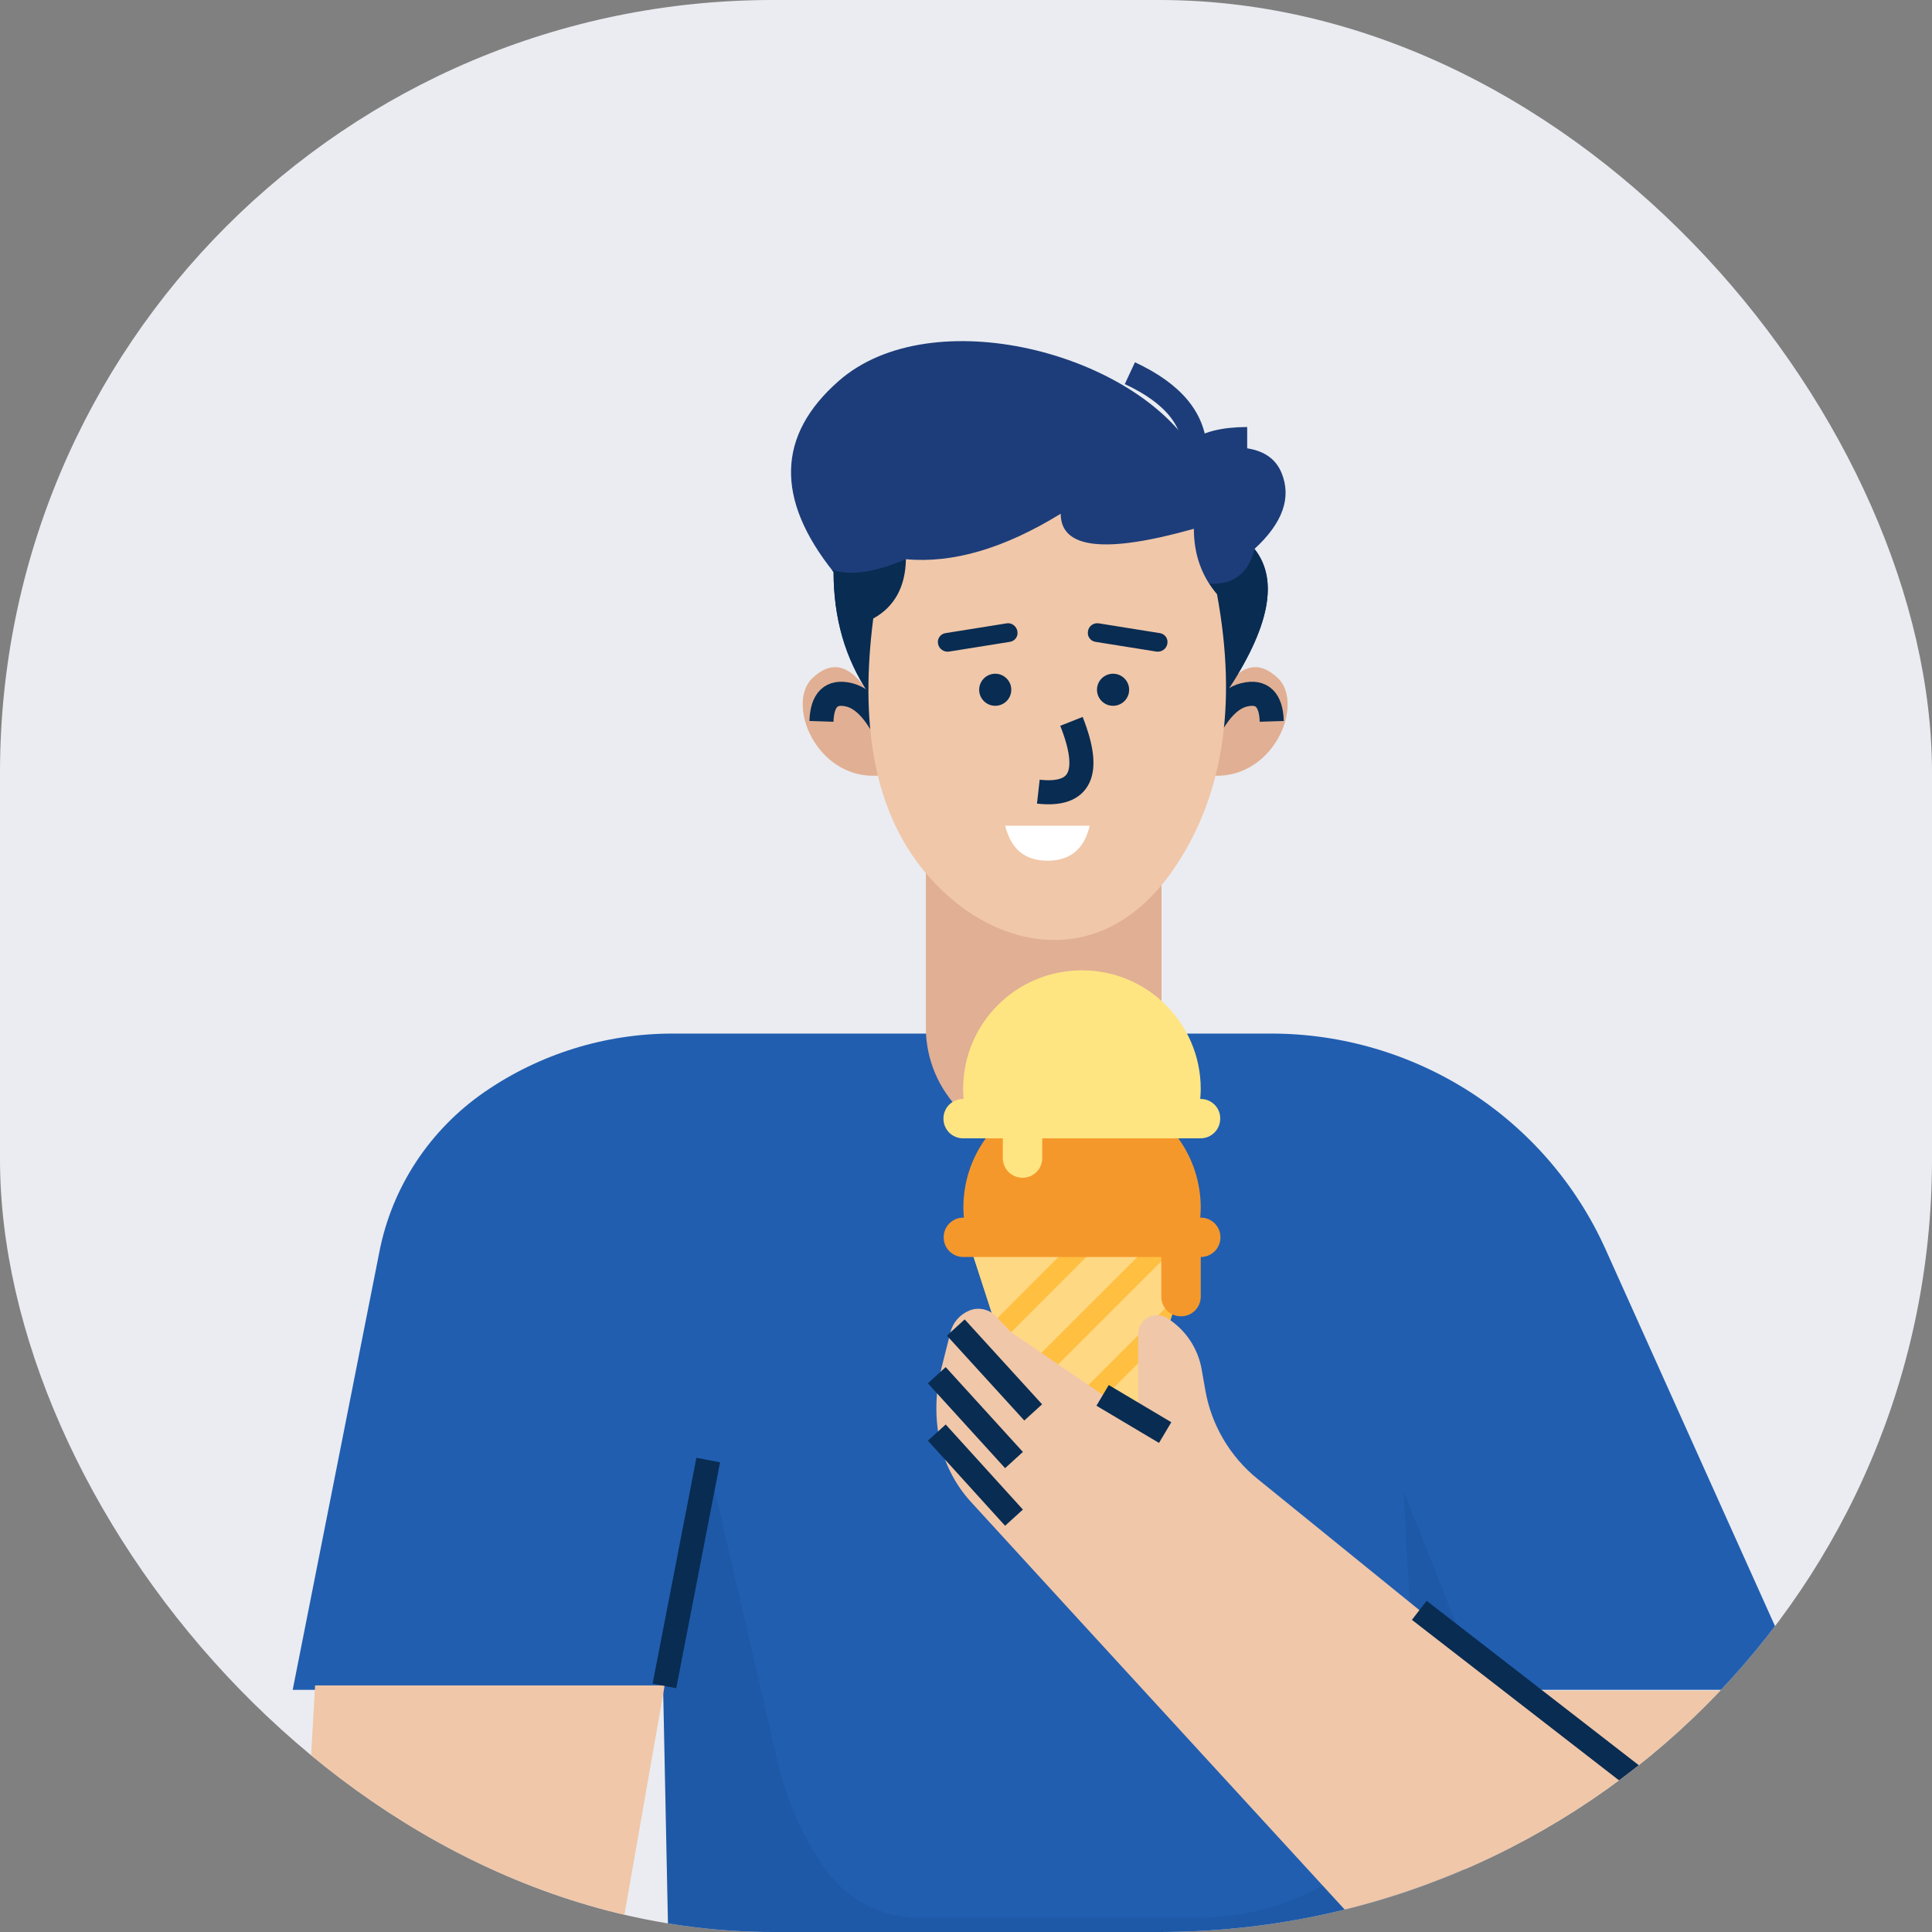 <svg width="50" height="50" viewBox="0 0 50 50" fill="none" xmlns="http://www.w3.org/2000/svg">
<rect x="0" y="0" width="50" height="50" fill="#808080" stroke="none"/>
<g clip-path="url(#clip0_712_12009)">
<rect width="50" height="50" rx="20" fill="#EAECF1"/>
<g clip-path="url(#clip1_712_12009)">
<path fill-rule="evenodd" clip-rule="evenodd" d="M37.714 43.733H46.679L41.551 32.33C40.801 30.663 39.585 29.253 38.054 28.265C36.517 27.277 34.728 26.749 32.901 26.749H23.677H17.403C15.664 26.749 13.963 27.277 12.533 28.265C11.122 29.241 10.145 30.719 9.818 32.4L7.575 43.733H17.163L17.428 56.645C21.025 57.394 24.352 57.772 27.395 57.772C30.437 57.772 34.06 57.394 38.262 56.645L37.714 43.733Z" fill="#215EB0"/>
<path opacity="0.1" fill-rule="evenodd" clip-rule="evenodd" d="M18.329 37.824L20.125 45.595C20.351 46.59 20.773 47.527 21.353 48.364C21.907 49.157 22.808 49.629 23.779 49.629H31.03C33.38 49.629 35.553 48.377 36.731 46.344L36.328 38.598L38.363 43.726H37.714L38.256 56.639C34.545 57.388 30.431 57.765 27.388 57.765C24.446 57.765 21.07 57.413 17.756 56.708L17.422 56.639L17.163 43.796L17.195 43.632L18.329 37.824Z" fill="#092C52"/>
<path fill-rule="evenodd" clip-rule="evenodd" d="M8.154 43.632L7.852 48.949C7.783 50.195 7.871 51.447 8.129 52.668C8.388 53.889 8.791 55.078 9.345 56.198L15.91 69.577L19.753 66.915L21.151 67.676C21.662 67.953 22.273 67.966 22.789 67.701C23.085 67.55 23.205 67.185 23.054 66.89C23.016 66.814 22.959 66.751 22.896 66.695L20.509 64.769L15.714 52.096L17.201 43.619H8.154V43.632Z" fill="#F0C7A9"/>
<path fill-rule="evenodd" clip-rule="evenodd" d="M22.474 17.933C22.015 17.203 21.536 17.071 21.032 17.543C20.276 18.247 21.24 20.475 23.098 20.015C24.339 19.707 24.131 19.009 22.474 17.933Z" fill="#E1AF93"/>
<path fill-rule="evenodd" clip-rule="evenodd" d="M31.622 17.933C32.082 17.203 32.561 17.071 33.065 17.543C33.821 18.247 32.857 20.475 30.998 20.015C29.757 19.707 29.965 19.009 31.622 17.933Z" fill="#E1AF93"/>
<path fill-rule="evenodd" clip-rule="evenodd" d="M22.474 17.933C21.876 17.045 21.573 16.001 21.573 14.805C20.061 12.911 20.106 11.262 21.706 9.859C24.106 7.751 29.392 9.129 30.923 11.716C32.151 11.426 32.901 11.596 33.166 12.238C33.43 12.88 33.197 13.534 32.466 14.207C33.103 15.007 32.857 16.246 31.729 17.933H22.474Z" fill="#1D3D7A"/>
<path fill-rule="evenodd" clip-rule="evenodd" d="M32.466 14.207C33.102 15.007 32.857 16.246 31.729 17.933H30.538L31.168 15.095C31.868 15.176 32.302 14.881 32.466 14.207Z" fill="#092C52"/>
<path fill-rule="evenodd" clip-rule="evenodd" d="M23.445 14.472L24.383 15.416L23.526 17.933H22.474C21.876 17.045 21.573 16.001 21.573 14.805L21.529 14.749C22.008 14.906 22.645 14.812 23.445 14.472Z" fill="#092C52"/>
<path d="M21.259 18.669C21.278 18.103 21.517 17.87 21.977 17.983C22.437 18.096 22.846 18.637 23.205 19.607" stroke="#092C52" stroke-width="0.623"/>
<path d="M32.913 18.669C32.895 18.103 32.655 17.87 32.195 17.983C31.735 18.096 31.326 18.637 30.967 19.607" stroke="#092C52" stroke-width="0.623"/>
<path fill-rule="evenodd" clip-rule="evenodd" d="M23.955 21.299H30.06V26.591C30.06 28.271 28.693 29.637 27.011 29.637C25.328 29.637 23.961 28.271 23.961 26.591V21.299H23.955Z" fill="#E1AF93"/>
<path fill-rule="evenodd" clip-rule="evenodd" d="M23.709 22.274C25.334 24.515 28.371 25.358 30.337 22.545C31.647 20.67 32.031 18.279 31.496 15.378C31.099 14.912 30.897 14.346 30.897 13.685C28.598 14.333 27.451 14.201 27.451 13.295C25.99 14.195 24.654 14.585 23.445 14.472C23.432 15.189 23.148 15.705 22.6 16.007C22.254 18.694 22.625 20.783 23.709 22.274Z" fill="#F0C7A9"/>
<path d="M29.241 9.658C30.362 10.18 30.923 10.86 30.923 11.709C31.219 11.476 31.672 11.363 32.277 11.363" stroke="#1D3D7A" stroke-width="0.623"/>
<path d="M27.729 18.669C28.258 20.003 27.974 20.613 26.872 20.488" stroke="#092C52" stroke-width="0.623"/>
<path fill-rule="evenodd" clip-rule="evenodd" d="M26.015 21.369H28.201C28.062 21.973 27.697 22.275 27.111 22.275C26.525 22.275 26.16 21.973 26.015 21.369Z" fill="white"/>
<path d="M25.757 18.266C25.986 18.266 26.172 18.08 26.172 17.851C26.172 17.622 25.986 17.436 25.757 17.436C25.527 17.436 25.341 17.622 25.341 17.851C25.341 18.08 25.527 18.266 25.757 18.266Z" fill="#092C52"/>
<path fill-rule="evenodd" clip-rule="evenodd" d="M26.047 16.133L24.472 16.385C24.339 16.404 24.251 16.529 24.276 16.655C24.276 16.655 24.276 16.655 24.276 16.662C24.302 16.794 24.427 16.882 24.56 16.863L26.135 16.611C26.267 16.592 26.355 16.466 26.33 16.341C26.33 16.341 26.33 16.341 26.33 16.334C26.305 16.202 26.179 16.108 26.047 16.133Z" fill="#092C52"/>
<path fill-rule="evenodd" clip-rule="evenodd" d="M28.441 16.133L30.015 16.385C30.148 16.404 30.236 16.529 30.211 16.655C30.211 16.655 30.211 16.655 30.211 16.662C30.186 16.794 30.06 16.882 29.927 16.863L28.352 16.611C28.22 16.592 28.132 16.466 28.157 16.341C28.157 16.341 28.157 16.341 28.157 16.334C28.176 16.202 28.302 16.108 28.441 16.133Z" fill="#092C52"/>
<path d="M28.806 18.266C29.036 18.266 29.222 18.08 29.222 17.851C29.222 17.622 29.036 17.436 28.806 17.436C28.576 17.436 28.39 17.622 28.39 17.851C28.39 18.08 28.576 18.266 28.806 18.266Z" fill="#092C52"/>
<path d="M27.49 39.605L25.039 32.047H30.98L28.51 39.605C28.403 39.888 28.088 40.026 27.811 39.926C27.666 39.869 27.546 39.749 27.49 39.605Z" fill="#FFD884"/>
<path d="M30.986 32.047H29.997L30.319 32.374L26.413 36.276L26.74 37.276L30.508 33.507L30.986 32.047Z" fill="#FFD884"/>
<path d="M25.044 32.047L25.737 34.187L27.873 32.047H25.044Z" fill="#FFD884"/>
<path d="M27.95 32.047L28.271 32.374L25.915 34.734L26.236 35.728L29.921 32.047H27.95Z" fill="#FFD884"/>
<path d="M27.49 39.605C27.597 39.888 27.912 40.033 28.189 39.926C28.334 39.869 28.453 39.756 28.51 39.605L29.159 37.629L27.414 39.372L27.49 39.605Z" fill="#FFD884"/>
<path d="M26.916 37.824L27.238 38.825L29.512 36.553L30.154 34.583L26.916 37.824Z" fill="#FFD884"/>
<path d="M29.958 32.009L29.922 32.045H29.995L29.958 32.009Z" fill="black"/>
<path d="M29.995 32.047H29.919L26.234 35.728L26.416 36.276L30.323 32.374L29.995 32.047Z" fill="#FFBF41"/>
<path d="M30.505 33.507L26.738 37.276L26.914 37.824L30.152 34.583L30.505 33.507Z" fill="#FFBF41"/>
<path d="M27.418 39.372L29.163 37.629L29.51 36.553L27.242 38.825L27.418 39.372Z" fill="#FFBF41"/>
<path d="M27.911 32.009L27.874 32.045H27.948L27.911 32.009Z" fill="black"/>
<path d="M27.95 32.046H27.874L25.739 34.186L25.915 34.733L28.271 32.374L27.95 32.046Z" fill="#FFBF41"/>
<path d="M31.075 31.512H31.062C31.068 31.43 31.075 31.342 31.075 31.253C31.075 30.612 30.873 29.982 30.495 29.46H25.512C25.134 29.982 24.932 30.605 24.932 31.253C24.932 31.342 24.939 31.423 24.945 31.512H24.932C24.649 31.512 24.422 31.738 24.422 32.021C24.422 32.304 24.649 32.531 24.932 32.531H30.054V33.557C30.054 33.84 30.281 34.066 30.564 34.066C30.848 34.066 31.075 33.84 31.075 33.557V32.531C31.358 32.531 31.585 32.304 31.585 32.021C31.585 31.738 31.358 31.512 31.075 31.512Z" fill="#F5982B"/>
<path d="M31.075 28.441H31.062C31.068 28.359 31.075 28.271 31.075 28.183C31.075 26.49 29.701 25.112 28 25.112C26.299 25.112 24.926 26.484 24.926 28.183C24.926 28.271 24.932 28.353 24.938 28.441H24.926C24.642 28.441 24.416 28.667 24.416 28.95C24.416 29.234 24.642 29.46 24.926 29.46H25.953V29.97C25.953 30.253 26.18 30.48 26.463 30.48C26.747 30.48 26.973 30.253 26.973 29.97V29.46H31.068C31.352 29.46 31.579 29.234 31.579 28.95C31.585 28.674 31.358 28.441 31.075 28.441Z" fill="#FFE582"/>
<path fill-rule="evenodd" clip-rule="evenodd" d="M46.42 43.745L47.995 50.774C48.342 52.31 48.134 53.908 47.416 55.305L47.334 55.468C46.71 56.677 45.419 57.388 44.064 57.268C42.622 57.142 41.28 56.482 40.303 55.418L28.037 42.046L28.031 42.04L25.133 38.875C24.717 38.422 24.433 37.862 24.314 37.264C24.194 36.66 24.207 36.03 24.358 35.433L24.597 34.482C24.66 34.224 24.843 34.017 25.089 33.916C25.322 33.822 25.593 33.878 25.769 34.061L26.172 34.482L29.455 36.723V34.526C29.455 34.256 29.675 34.036 29.946 34.036C30.034 34.036 30.129 34.061 30.204 34.111C30.677 34.407 31.004 34.891 31.099 35.439L31.193 35.974C31.351 36.88 31.83 37.692 32.542 38.271L39.301 43.752H46.42V43.745Z" fill="#F0C7A9"/>
<path d="M36.731 41.675L46.011 48.867" stroke="#092C52" stroke-width="0.623"/>
<path d="M24.736 34.356L26.739 36.553" stroke="#092C52" stroke-width="0.623"/>
<path d="M24.244 35.59L26.242 37.786" stroke="#092C52" stroke-width="0.623"/>
<path d="M24.244 37.075L26.242 39.277" stroke="#092C52" stroke-width="0.623"/>
<path d="M28.535 36.112L30.154 37.075" stroke="#092C52" stroke-width="0.623"/>
<path d="M17.195 43.632L18.329 37.786" stroke="#092C52" stroke-width="0.623"/>
</g>
</g>
<defs>
<clipPath id="clip0_712_12009">
<rect width="50" height="50" rx="20" fill="white"/>
</clipPath>
<clipPath id="clip1_712_12009">
<rect width="105" height="86" fill="white" transform="translate(-27 3)"/>
</clipPath>
</defs>
</svg>

